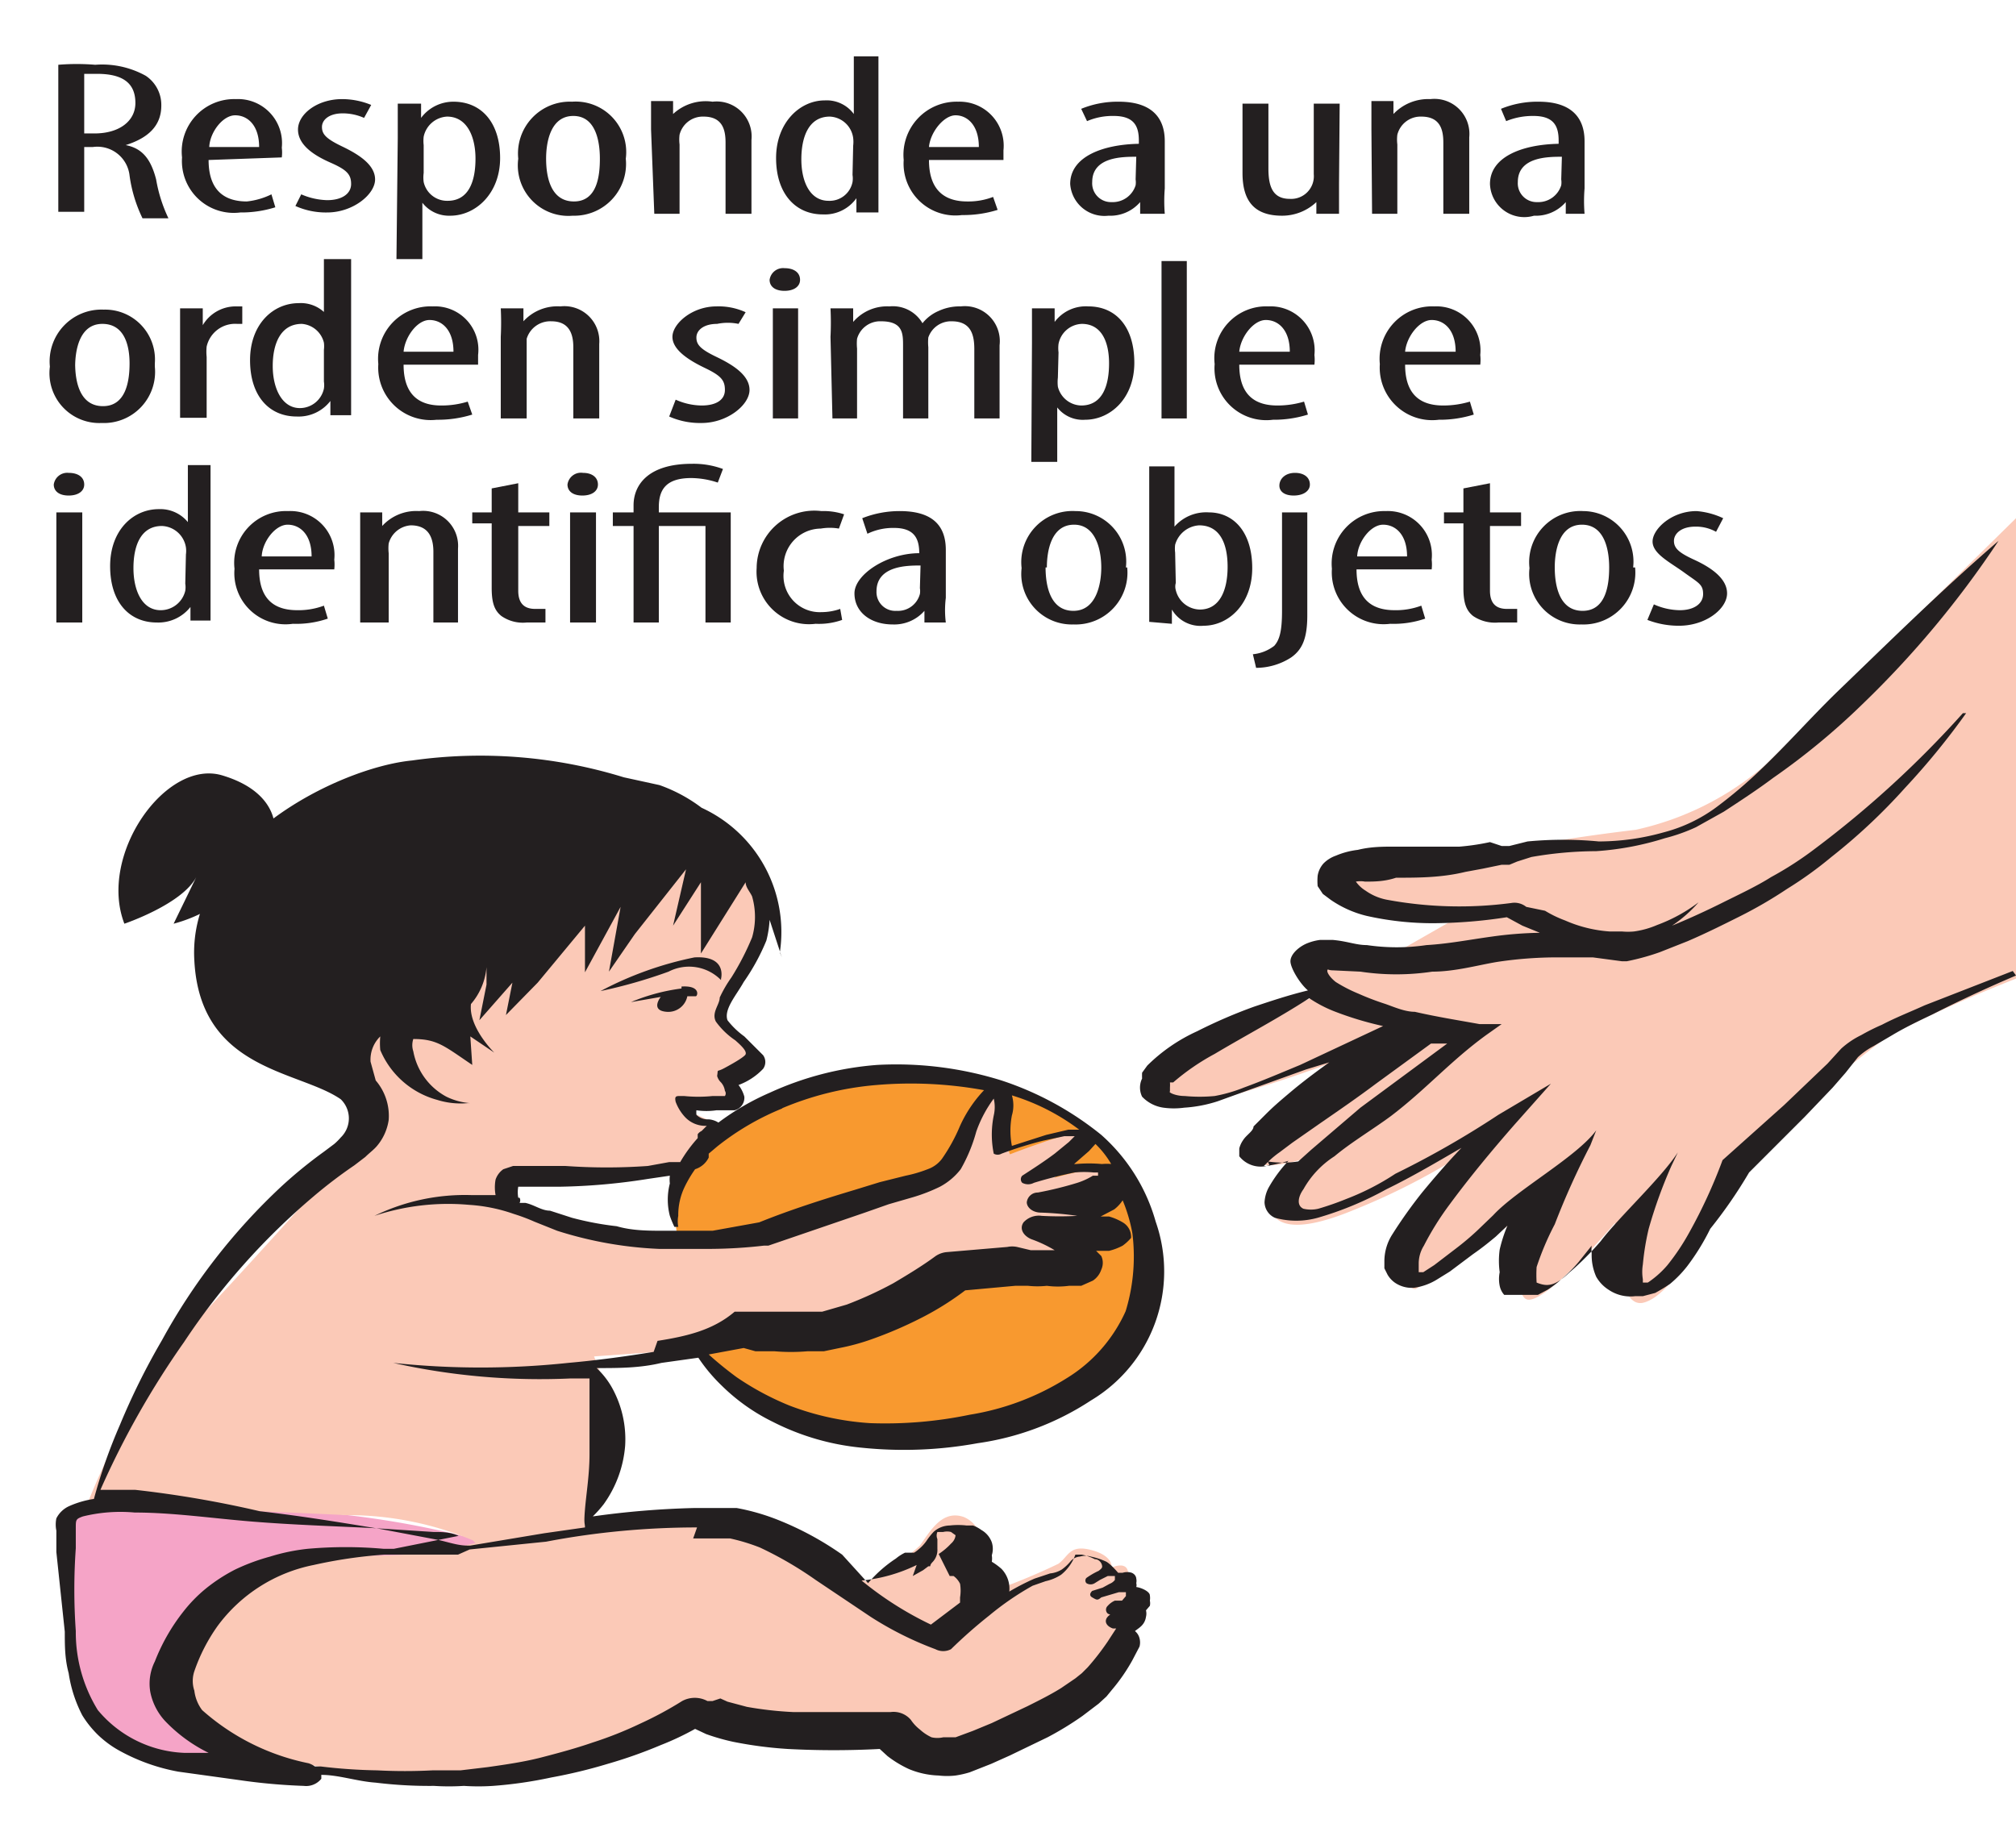 <svg id="Capa_1" data-name="Capa 1" xmlns="http://www.w3.org/2000/svg" viewBox="0 0 31.12 28.28"><defs><style>.cls-1{fill:#f8992f;}.cls-2{fill:#f5a4c7;}.cls-3{fill:#fbc9b7;}.cls-4{fill:#231f20;}</style></defs><title>2-11meses</title><path class="cls-1" d="M10.75,20.74a3.58,3.58,0,0,0,2.56,1.31,4.72,4.72,0,0,0,3.84-1c.47-.59,1-1.95.34-2.8a4.05,4.05,0,0,0-3.09-1.67c-1.51-.1-4.31.68-3.94,2.52s.29,1.65.29,1.65"/><path class="cls-2" d="M7.52,23.81a14.17,14.17,0,0,0-3.46-.51C1.94,23.23,1,23,1,23.56s0,3,.62,3.3a13.27,13.27,0,0,0,2.89.6Z"/><path class="cls-3" d="M31.12,15.06V8l-3.87,3.81a4.55,4.55,0,0,1-2,1c-1,.12-1.58.23-2.44.37s-1.95.19-1.95.19-.35.26,0,.44a9.78,9.78,0,0,0,1.54.41l-1.19.68s-.83-.52-.89-.1a2.81,2.81,0,0,0,0,.58,12.11,12.11,0,0,0-2.18,1.09c-.32.35-.21.64.26.61a20.51,20.51,0,0,0,2.68-.88l-.84.83c-.07.07-.92.67-.85.87s.7,0,.7,0-.57.59-.49.77.29.43,1.32,0a10.32,10.32,0,0,0,1.89-1,8.46,8.46,0,0,1-.74,1.12c-.26.27-.47,1.11-.22,1.11a10.38,10.38,0,0,0,1.78-1.28s-.34,1.35-.06,1.44,1.36-1.18,1.36-1.18,0,1.34.44,1.23.93-1.09,1-1.14.71-1.23.71-1.23A23.76,23.76,0,0,1,29.14,16a21.24,21.24,0,0,1,2-.9"/><path class="cls-3" d="M7.3,23.78a5,5,0,0,0-1.95-.39l-4-.18A15.35,15.35,0,0,1,2.5,20.94c.29-.26,2.21-2.36,2.75-3s.5-.8.3-1.21-.52-1-.33-1.21,2.61-1.72,2.91-1.95a14.17,14.17,0,0,1,2.9-.52c.05,0,.76.71.74,1.19s-.73,1.1-.63,1.42.65.59.53.7a1.86,1.86,0,0,1-.43.23s.2.48,0,.47-.73,0-.73,0a2.12,2.12,0,0,0,.43.23c.15.05-.23.41-.19.55s-.1.29-.94.3S8,18.1,8,18.1l-.18.48a11,11,0,0,0,3.07.58,12.36,12.36,0,0,0,3.54-.94c.29-.26.77-1.22,1-1.37s.2.15.11.35a1.16,1.16,0,0,0,.05.62s1.16-.45,1.24-.35-.55.71-.55.71.88-.25,1-.12-.51.61-.51.61.72.39.43.46-.57.2-.54.31.14.32-.27.31-1.45-.14-1.45-.14a3.09,3.09,0,0,1-1.09.79c-.53.16-2.86.41-2.86.41l-1.82.13a4.54,4.54,0,0,1,.26.9,15.34,15.34,0,0,1-.29,1.65,8.28,8.28,0,0,1,2.63.08c.49.3,1.61.85,1.61.85a3.48,3.48,0,0,0,.82-.56c.16-.22.34-.56.68-.44a.45.45,0,0,1,.26.52s.07.66.07.66a9.64,9.64,0,0,0,1.13-.46c.16-.12.17-.3.51-.21s.31.27.31.27.21-.1.25.05a.53.53,0,0,1,0,.24s.19-.07.13.11a5.8,5.8,0,0,0-.16.66,3,3,0,0,1-.72.92,7.68,7.68,0,0,1-2,1c-.34,0-.86-.4-1.24-.41s-2.93-.3-2.93-.3a12.09,12.09,0,0,1-3.37.93,7.32,7.32,0,0,1-3.63-.59,1.17,1.17,0,0,1-.39-1.94A3.45,3.45,0,0,1,5.34,24a6.23,6.23,0,0,0,2-.18"/><polygon class="cls-4" points="12.07 14.78 12.04 14.7 12.04 14.71 12.07 14.78"/><path class="cls-4" d="M11.13,15.11s.1-.36-.41-.33a5.35,5.35,0,0,0-1.45.52A7.81,7.81,0,0,0,10.32,15a.69.69,0,0,1,.81.13"/><path class="cls-4" d="M10.52,15.26a3,3,0,0,0-.78.21l.46-.08s-.17.21.09.23a.3.3,0,0,0,.32-.24s.1,0,.13,0,.08-.17-.22-.15"/><path class="cls-4" d="M17.39,20.21h0a2.33,2.33,0,0,1-.93,1.07,4,4,0,0,1-1.49.56,6.41,6.41,0,0,1-1.54.13,4.22,4.22,0,0,1-1.24-.27,4.33,4.33,0,0,1-.82-.44c-.19-.14-.33-.26-.43-.35l.54-.1.18.05.29,0a3,3,0,0,0,.52,0l.25,0,.24-.05a3.36,3.36,0,0,0,.48-.13,6.29,6.29,0,0,0,.83-.36,4.49,4.49,0,0,0,.63-.4l.77-.07.2,0a1.36,1.36,0,0,0,.29,0,1.3,1.3,0,0,0,.34,0l.19,0,.18-.08A.33.33,0,0,0,17,19.6a.25.25,0,0,0,0-.21l-.08-.08.2,0a.9.9,0,0,0,.21-.08.74.74,0,0,0,.13-.12v0h0v0h0a.26.26,0,0,0-.13-.24.88.88,0,0,0-.21-.09l-.13,0,.21-.11a.58.58,0,0,0,.13-.14h0a2.46,2.46,0,0,1,.15.51,2.88,2.88,0,0,1-.15,1.34m-7.24.49h0c-.43.07-.87.13-1.32.17a12.84,12.84,0,0,1-2.7,0l0,0s0,0,0,0a10.37,10.37,0,0,0,2.74.24h.29c0,.07,0,.18,0,.32s0,.26,0,.4,0,.3,0,.45c0,.31-.05.61-.07.85s0,.21,0,.28l-.63.09-1.14.19-.05,0c-.15,0-.31-.06-.46-.09l-.9-.17c-.61-.1-1.22-.2-1.84-.27A16.59,16.59,0,0,0,2.09,23l-.54,0a13.29,13.29,0,0,1,1.29-2.28,10.65,10.65,0,0,1,2-2.25,7.47,7.47,0,0,1,.63-.48l.17-.13c.06-.06.13-.11.18-.17a.8.8,0,0,0,.18-.4.84.84,0,0,0-.2-.61l-.08-.29A.5.5,0,0,1,5.87,16a1.12,1.12,0,0,0,0,.21,1.33,1.33,0,0,0,.88.77,1.21,1.21,0,0,0,.47.05l.17,0,0,0H7.26a1,1,0,0,1-.37-.1,1,1,0,0,1-.51-.7.3.3,0,0,1,0-.19l0,0h0s0,0,0,0c.37,0,.48.11.91.4L7.26,16h0v0l.37.25s-.4-.39-.36-.75a1,1,0,0,0,.24-.57s0-.18,0,.27l-.11.55.51-.58-.1.5.49-.5.73-.88,0,.72L9.58,14,9.4,15l.4-.58.79-1-.2.87.43-.67,0,1.1.69-1.1c0,.08.07.15.1.22a1.14,1.14,0,0,1,0,.63,4.08,4.08,0,0,1-.32.62,1.92,1.92,0,0,0-.18.31c0,.11-.13.23-.06.37a1.18,1.18,0,0,0,.3.29c.09.08.2.18.15.23s-.19.13-.32.2-.09,0-.11.12a.21.21,0,0,0,.06.1.25.25,0,0,1,.06.13.07.07,0,0,1,0,.08l-.09,0H11a2.18,2.18,0,0,1-.44,0h-.06c-.06,0-.09,0-.07.09a.71.71,0,0,0,.14.23.43.43,0,0,0,.34.14h0l-.08.08h0a.15.15,0,0,0-.06.05s0,0,0,.06a2.17,2.17,0,0,0-.27.37l-.17,0L10,18a9,9,0,0,1-1.27,0l-.31,0-.32,0H7.92l-.15.05a.32.32,0,0,0-.12.16.66.66,0,0,0,0,.24l-.36,0a3.19,3.19,0,0,0-1.51.32s0,0,0,0h0a3.6,3.6,0,0,1,1.46-.17,2.56,2.56,0,0,1,.69.14,3,3,0,0,1,.32.12l.35.14a6,6,0,0,0,1.57.28c.27,0,.54,0,.81,0a7.49,7.49,0,0,0,.81-.05h.07l1.49-.51.37-.13.38-.11a2.66,2.66,0,0,0,.41-.16,1,1,0,0,0,.32-.27,2.47,2.47,0,0,0,.24-.58,1.92,1.92,0,0,1,.27-.51s0,0,0,0l0,0a.57.57,0,0,1,0,.26,1.47,1.47,0,0,0,0,.59s0,0,0,0a.12.12,0,0,0,.12,0,6,6,0,0,1,.64-.2l.33-.07.16,0h0l0,0-.09.09-.22.18c-.16.12-.33.23-.5.34a.08.08,0,0,0,0,.11.19.19,0,0,0,.18,0h0a6.45,6.45,0,0,1,.63-.16,1.52,1.52,0,0,1,.29,0h.07s0,0,0,0,0,0,0,.05,0,0,0,0l-.08,0a1.08,1.08,0,0,1-.24.11,5.44,5.44,0,0,1-.61.15.17.17,0,0,0-.17.15c0,.08.09.16.22.16h0a5.07,5.07,0,0,1,.56.05h0a5,5,0,0,1-.55,0,.32.32,0,0,0-.28.1c-.07.1,0,.21.12.26h0a2,2,0,0,1,.36.17h-.17l-.2,0-.21-.05a.37.37,0,0,0-.15,0h0l-.94.08a.36.36,0,0,0-.18.07h0c-.19.14-.42.28-.64.41a5.88,5.88,0,0,1-.72.33l-.38.11-.21,0-.2,0-.4,0-.17,0c-.05,0-.12,0-.09,0l-.28,0C11,20.54,10.59,20.63,10.15,20.7Zm.61,2.88H11l.27,0a3,3,0,0,1,.46.14,5.67,5.67,0,0,1,.86.5l.85.57a5.19,5.19,0,0,0,1,.5h0a.26.26,0,0,0,.24,0,7.54,7.54,0,0,1,.59-.52,4.42,4.42,0,0,1,.67-.46l.2-.07a.72.72,0,0,0,.24-.1A.7.7,0,0,0,16.6,24s0,0,.1,0a.8.8,0,0,1,.2.07c.06,0,.1.05.11.09s0,.05-.05.09a1.18,1.18,0,0,0-.19.11.06.06,0,0,0,0,.08.12.12,0,0,0,.13,0h0l.08-.05,0,0,.12-.06.11,0h0v.06s0,0,0,0a.18.18,0,0,1-.08.06l-.11.06-.16.05s-.07.06,0,.1.08.05.14,0h0l.27-.08h.11v.06l-.06.07,0,0-.11,0a.31.31,0,0,0-.11.08h0a.08.08,0,0,0,0,.12.15.15,0,0,0,.15,0l-.08,0a.18.18,0,0,0-.08.06c-.05.07,0,.14.09.17h.05l-.13.2a3.9,3.9,0,0,1-.31.4l-.09.09-.1.08-.22.15c-.16.1-.34.19-.52.28l-.55.26-.29.12-.27.1-.11,0h-.08a.41.41,0,0,1-.18,0,.71.71,0,0,1-.18-.12.64.64,0,0,1-.14-.15.35.35,0,0,0-.31-.12h0c-.49,0-1,0-1.51,0a5.51,5.51,0,0,1-.71-.08l-.3-.08-.11-.05L11,26.26l-.08,0a.41.41,0,0,0-.39,0,5.59,5.59,0,0,1-.65.35,5.84,5.84,0,0,1-.73.29c-.26.09-.52.16-.79.23s-.55.11-.83.15l-.42.05c-.14,0-.28,0-.43,0a8.22,8.22,0,0,1-.86,0,8.29,8.29,0,0,1-.87-.06H4.86a.31.31,0,0,0-.1-.05h0a3.52,3.52,0,0,1-1.64-.82A.62.62,0,0,1,3,26.1a.47.47,0,0,1,0-.3,2.73,2.73,0,0,1,.36-.7,2.43,2.43,0,0,1,1.48-.94A7.37,7.37,0,0,1,5.93,24L6.5,24c.19,0,.37,0,.57,0l.18-.08,1.18-.12C9.21,23.65,10,23.58,10.76,23.58Zm3.39.58h0l.16-.09.08-.06c.06,0,0,0,.07-.07a.27.27,0,0,0,.07-.2v-.15a.14.14,0,0,1,0-.11s0,0,.09,0a.25.25,0,0,1,.12,0l.07.05a.06.06,0,0,1,0,0s0,.07-.07.13a1,1,0,0,1-.19.16l.17.34s0,0,0,0l0,0,.06,0a.32.32,0,0,1,.1.12.65.65,0,0,1,0,.21v.08l-.45.34a5.23,5.23,0,0,1-1.07-.68A2.47,2.47,0,0,0,14.15,24.16Zm3.24.4Zm0,.37Zm-.16.35ZM7.12,23.85h0l-.07,0c-.16,0-.34,0-.51,0ZM1.51,26.4h0a2.29,2.29,0,0,1-.34-1.22,9.11,9.11,0,0,1,0-1.28l0-.31c0-.13,0-.14.11-.18a2.43,2.43,0,0,1,.8-.06c.59,0,1.2.09,1.82.14s1.24.07,1.86.1l.93.06c.13,0,.26,0,.39.06l-1,.2H5.92a6.61,6.61,0,0,0-1.17,0,3,3,0,0,0-.58.12,3.16,3.16,0,0,0-.54.2,2.61,2.61,0,0,0-.46.3,2.23,2.23,0,0,0-.34.35,3,3,0,0,0-.44.77.76.76,0,0,0-.07.47.92.92,0,0,0,.23.45,2.37,2.37,0,0,0,.67.49l-.38,0A1.83,1.83,0,0,1,1.51,26.4ZM8,18.22H8S8,18.22,8,18.22Zm4.07-1.11h0a4.74,4.74,0,0,1,1.46-.36,6.27,6.27,0,0,1,1.66.08l0,0a2,2,0,0,0-.37.55,2.72,2.72,0,0,1-.28.51.47.47,0,0,1-.22.16,2,2,0,0,1-.34.1l-.4.1-.39.12c-.5.15-1,.31-1.47.5L11,19h-.74c-.25,0-.5,0-.74-.07a4.69,4.69,0,0,1-.69-.13l-.34-.11c-.13,0-.24-.09-.38-.12l-.09,0a.08.08,0,0,0,0-.08H8a.49.49,0,0,1,0-.17.1.1,0,0,1,0,0H8l.32,0h.33A9.51,9.51,0,0,0,10,18.2l.34-.05h0a.53.53,0,0,0,0,.12,1,1,0,0,0,0,.5,1.78,1.78,0,0,0,.07.17h.06a.46.46,0,0,1,0-.17,1,1,0,0,1,.1-.45,1.91,1.91,0,0,1,.16-.27.35.35,0,0,0,.21-.18s0,0,0-.06l.13-.11A4.06,4.06,0,0,1,12.08,17.11Zm4.58.33h0l-.16,0-.34.08-.53.17a1.24,1.24,0,0,1,0-.47.54.54,0,0,0,0-.31A3.35,3.35,0,0,1,16.66,17.44Zm.51.53h0a.8.8,0,0,0-.15,0,2.18,2.18,0,0,0-.4,0l-.08,0,.05,0,.23-.2.1-.11A1.42,1.42,0,0,1,17.17,18ZM17,17.52l0,0h0l0,0a4.85,4.85,0,0,0-1.54-.84,5.45,5.45,0,0,0-1.92-.24,4.86,4.86,0,0,0-1.66.43,3.91,3.91,0,0,0-.79.46.33.33,0,0,0-.15-.05.25.25,0,0,1-.19-.07.43.43,0,0,1,0-.07,1.06,1.06,0,0,0,.31,0h.14l.14,0a.2.2,0,0,0,.15-.21.51.51,0,0,0-.09-.18l0,0a0,0,0,0,1,0,0,1,1,0,0,0,.38-.25.18.18,0,0,0,0-.21L11.49,16a1.25,1.25,0,0,1-.26-.25c-.06-.17.14-.39.25-.59a3.28,3.28,0,0,0,.35-.64,1.64,1.64,0,0,0,.05-.32l.16.49a2.11,2.11,0,0,0-1.21-2.22,2.39,2.39,0,0,0-.65-.35L9.63,12a7.51,7.51,0,0,0-3.27-.26C5.23,11.85,2.89,13,3,14.83c.09,1.7,1.61,1.69,2.26,2.14a.41.41,0,0,1,0,.59.94.94,0,0,1-.1.1L5,17.78a7.1,7.1,0,0,0-.65.53A9.43,9.43,0,0,0,2.5,20.69,10.73,10.73,0,0,0,1.85,22a8.13,8.13,0,0,0-.4,1.14,1.47,1.47,0,0,0-.38.11.41.41,0,0,0-.2.19.47.47,0,0,0,0,.19l0,.33L1,25.19c0,.21,0,.42.06.64a2.06,2.06,0,0,0,.21.65,1.54,1.54,0,0,0,.58.55,3,3,0,0,0,.9.32l.94.13a9,9,0,0,0,1,.09.3.3,0,0,0,.27-.11s0,0,0-.06c.27,0,.55.1.84.12a6.79,6.79,0,0,0,.9.05,3.53,3.53,0,0,0,.46,0,3.39,3.39,0,0,0,.45,0,6.5,6.5,0,0,0,.9-.13,7.89,7.89,0,0,0,.87-.21,7.22,7.22,0,0,0,.82-.29,4.3,4.3,0,0,0,.53-.25l.17.08a3.31,3.31,0,0,0,.42.12,6.24,6.24,0,0,0,.84.11,13.43,13.43,0,0,0,1.42,0l.12.11a1.7,1.7,0,0,0,.33.2,1.3,1.3,0,0,0,.46.1,1.13,1.13,0,0,0,.26,0,1.49,1.49,0,0,0,.22-.05l.33-.13.29-.13.58-.28a4.86,4.86,0,0,0,.54-.33l.25-.19.12-.11.09-.11a2.77,2.77,0,0,0,.31-.45l.11-.21a.25.25,0,0,0,0-.13.21.21,0,0,0-.07-.11c.06-.05.15-.09.17-.22a.21.21,0,0,0,0-.1h0s0,0,0,0h0l.06-.07a.19.19,0,0,0,0-.08.25.25,0,0,0,0-.08c0-.06-.13-.12-.21-.13a.11.11,0,0,0,0-.06.16.16,0,0,0,0-.07s0-.06-.07-.09a.23.23,0,0,0-.14,0h-.07s0,0,0,0-.11-.13-.18-.17a1.12,1.12,0,0,0-.24-.08.31.31,0,0,0-.17,0,.21.21,0,0,0-.15.08.71.71,0,0,1-.13.12.42.42,0,0,1-.18.06l-.24.08a3.55,3.55,0,0,0-.39.2.44.44,0,0,0-.12-.35,1,1,0,0,0-.15-.11.31.31,0,0,0,0-.1.33.33,0,0,0,0-.2.36.36,0,0,0-.16-.19.54.54,0,0,0-.13-.07l-.1,0a1.15,1.15,0,0,0-.26,0,.38.38,0,0,0-.25.1,1.1,1.1,0,0,0-.11.14.65.65,0,0,1-.11.12s-.08.07-.09.06l-.06,0-.07,0a.67.67,0,0,0-.14.09,2,2,0,0,0-.43.38L13,24a4.79,4.79,0,0,0-1-.54,3.36,3.36,0,0,0-.63-.18l-.32,0h-.32a13.47,13.47,0,0,0-1.58.13,1.72,1.72,0,0,0,.17-.19,1.79,1.79,0,0,0,.33-.9,1.64,1.64,0,0,0-.21-.91,1.27,1.27,0,0,0-.23-.29c.34,0,.67,0,1-.08l.57-.08h0a2.59,2.59,0,0,0,.36.43,3,3,0,0,0,.79.56,3.82,3.82,0,0,0,1.38.4,6.33,6.33,0,0,0,1.78-.07,4.27,4.27,0,0,0,1.75-.66,2.32,2.32,0,0,0,1-2.76A2.8,2.8,0,0,0,17,17.52Z"/><path class="cls-4" d="M19.6,18h0c-.09,0-.12,0-.09,0s0,0,0,0h0s0,0,.06-.06a1.43,1.43,0,0,1,.18-.15l.2-.15.43-.3c.29-.2.58-.4.86-.61l.85-.62v0h0l.25,0L21,17.1l-.76.65-.2.18a1.53,1.53,0,0,1-.47,0m.5-1.49h0c-.29.12-.57.24-.87.35a2.32,2.32,0,0,1-.45.13,2.43,2.43,0,0,1-.46,0c-.15,0-.26-.06-.23-.07l0-.06a.59.59,0,0,0,0-.08l.05,0a3.54,3.54,0,0,1,.64-.44c.47-.28,1-.56,1.46-.86a2,2,0,0,0,.38.2,5.11,5.11,0,0,0,.76.23Zm11-1.45-1.36.53c-.22.1-.45.19-.66.3a3.18,3.18,0,0,0-.32.16,1.3,1.3,0,0,0-.31.21l-.21.23-.22.21-.45.43-.95.85,0,0v0a7.92,7.92,0,0,1-.51,1.11,3.48,3.48,0,0,1-.34.51,1.45,1.45,0,0,1-.22.21s-.09.07-.09.06h-.07s0,0,0-.05a.71.71,0,0,1,0-.23,3.93,3.93,0,0,1,.09-.55A7.29,7.29,0,0,1,25.8,18l.1-.21c-.25.39-.91,1-1.19,1.37a4.53,4.53,0,0,1-.49.49c-.23.22-.35.21-.5.15a1.94,1.94,0,0,1,0-.24A4.32,4.32,0,0,1,24,18.9a12,12,0,0,1,.55-1.22l.09-.23c-.3.41-1.23.92-1.59,1.31L22.8,19a4.15,4.15,0,0,1-.32.27l-.34.26-.17.11-.07,0,0-.06s0-.07,0-.07a.52.52,0,0,1,.08-.28,4.48,4.48,0,0,1,.4-.64c.31-.42.65-.83,1-1.23l.56-.63-.81.48a14.32,14.32,0,0,1-1.59.91,3.9,3.9,0,0,1-.76.39,4.43,4.43,0,0,1-.43.15.5.5,0,0,1-.23,0c-.11-.05-.08-.19,0-.3a1.44,1.44,0,0,1,.48-.51c.25-.21.6-.42.87-.62.54-.41.92-.85,1.47-1.25l.24-.17-.34,0c-.33-.06-.65-.11-1-.19-.15,0-.31-.07-.45-.12a4.09,4.09,0,0,1-.42-.16,2.28,2.28,0,0,1-.35-.18c-.09-.07-.14-.15-.13-.18s0,0,.09,0L21,15a3.74,3.74,0,0,0,1.11,0c.35,0,.7-.1,1-.15a6.2,6.2,0,0,1,1-.07l.48,0,.45.06.07,0h0a3.63,3.63,0,0,0,.51-.14l.43-.17c.28-.12.54-.25.8-.38s.5-.27.74-.43a5.92,5.92,0,0,0,.68-.49,9,9,0,0,0,1.14-1.07,11.25,11.25,0,0,0,.94-1.15l-.05,0a15.72,15.72,0,0,1-2.28,2.09,5.28,5.28,0,0,1-.68.44c-.22.14-.5.27-.74.39s-.52.25-.79.36h0a2.07,2.07,0,0,0,.41-.36s0,0,0,0h0a2.48,2.48,0,0,1-.64.35,1.36,1.36,0,0,1-.36.1,1,1,0,0,1-.18,0h-.19a2.06,2.06,0,0,1-.69-.17,1.77,1.77,0,0,1-.31-.15L23.56,14a.29.29,0,0,0-.23-.06h0a6.11,6.11,0,0,1-1.92-.05.84.84,0,0,1-.33-.14.51.51,0,0,1-.15-.14.39.39,0,0,1,.14,0c.14,0,.3,0,.48-.06.34,0,.7,0,1.07-.09l.27-.05.29-.06.12,0,.12-.05.22-.07a5.89,5.89,0,0,1,1-.09,4.52,4.52,0,0,0,1.06-.2,2.74,2.74,0,0,0,.48-.17l.43-.24c.26-.17.52-.34.76-.52a10.83,10.83,0,0,0,1.37-1.13,15,15,0,0,0,2.11-2.53s0,0,0,0h0c-.88.76-1.69,1.56-2.5,2.34-.41.4-.77.81-1.18,1.2a7.21,7.21,0,0,1-.66.56,2.37,2.37,0,0,1-.83.4,3.72,3.72,0,0,1-1,.14,5.81,5.81,0,0,0-1.1,0l-.28.07-.12,0L23,13a3.54,3.54,0,0,1-.47.07l-1,0c-.18,0-.37,0-.57.05a1.23,1.23,0,0,0-.34.09.5.5,0,0,0-.19.12.37.37,0,0,0-.09.19.9.9,0,0,0,0,.16l.08.12,0,0s0,0,0,0h0l0,0,.12.09a1.66,1.66,0,0,0,.56.25,4.65,4.65,0,0,0,1.16.11,7.6,7.6,0,0,0,1-.09l.24.13.27.11a6,6,0,0,0-.75.06c-.36.05-.66.11-1,.13a3.16,3.16,0,0,1-.92,0c-.17,0-.3-.06-.53-.08h-.19a.79.79,0,0,0-.22.06c-.13.06-.24.17-.24.27s.14.34.27.45h0c-.29.07-.56.16-.83.25a7.77,7.77,0,0,0-.88.38,2.65,2.65,0,0,0-.77.53l-.08.11a.94.94,0,0,0,0,.09.32.32,0,0,0,0,.28.56.56,0,0,0,.33.17,1.17,1.17,0,0,0,.32,0,2.09,2.09,0,0,0,.52-.1l.47-.17.89-.32.36-.11c-.21.15-.41.3-.6.46s-.27.23-.39.35l-.18.18c0,.07-.11.13-.16.21a.39.39,0,0,0-.06.13l0,.05v0h0s0,0,0,.07a.42.42,0,0,0,.42.15,2.44,2.44,0,0,0,.34-.08,2.07,2.07,0,0,0-.31.42.55.55,0,0,0-.06.22.27.27,0,0,0,.16.24,1.24,1.24,0,0,0,.66,0,5.11,5.11,0,0,0,1.06-.44c.41-.2.78-.42,1.16-.64-.21.22-.41.45-.6.68a7.24,7.24,0,0,0-.47.66.77.77,0,0,0-.12.42c0,.05,0,.06,0,.1l.05.1a.4.4,0,0,0,.11.12.46.46,0,0,0,.3.08.91.91,0,0,0,.34-.12l.21-.13.36-.27c.13-.09.23-.17.35-.27l.18-.17a2.29,2.29,0,0,0-.12.37,1.29,1.29,0,0,0,0,.35.53.53,0,0,0,0,.21.3.3,0,0,0,.07.14l0,0h0l.05,0h0l.07,0,.16,0h.1l.14,0,.15-.08a1.73,1.73,0,0,0,.2-.15,2.46,2.46,0,0,0,.28-.28l.2-.25a.49.49,0,0,0,0,.12.82.82,0,0,0,.07.36.57.57,0,0,0,.19.2.6.6,0,0,0,.41.1l.12,0,.19-.05a2.65,2.65,0,0,0,.23-.14,1.75,1.75,0,0,0,.27-.28,3.51,3.51,0,0,0,.35-.57A7.24,7.24,0,0,0,27,18.1l.86-.86.43-.45.2-.23.19-.24a1.13,1.13,0,0,1,.24-.17l.29-.17c.2-.12.41-.22.62-.32q.63-.32,1.29-.6Z"/><path class="cls-4" d="M1.3,2.06h.16c.38,0,.63-.19.63-.47s-.16-.45-.59-.45H1.3ZM.9,1a3.45,3.45,0,0,1,.57,0,1.39,1.39,0,0,1,.78.17.54.54,0,0,1,.24.46c0,.31-.2.5-.55.61h0c.26.05.39.22.47.53a2.29,2.29,0,0,0,.19.6H2.2A2.18,2.18,0,0,1,2,2.71a.5.5,0,0,0-.57-.44H1.3v1H.9Z"/><path class="cls-4" d="M4,2.27H4c0-.34-.18-.49-.37-.49s-.39.26-.4.49Zm-.78.2c0,.52.3.64.59.64A1.12,1.12,0,0,0,4.19,3l.06.2a1.75,1.75,0,0,1-.54.08.8.8,0,0,1-.9-.85.81.81,0,0,1,.83-.9.68.68,0,0,1,.71.75.62.62,0,0,1,0,.15Z"/><path class="cls-4" d="M4.65,3a1.07,1.07,0,0,0,.4.09c.23,0,.37-.1.37-.25s-.07-.22-.32-.33S4.6,2.24,4.6,2s.3-.47.68-.47a1.18,1.18,0,0,1,.45.09l-.11.2a.81.81,0,0,0-.33-.07c-.21,0-.32.1-.32.21s.06.18.31.3.51.28.51.51-.34.51-.74.51a1.15,1.15,0,0,1-.49-.1Z"/><path class="cls-4" d="M6.54,2.67h0a.53.53,0,0,0,0,.14.37.37,0,0,0,.37.29c.33,0,.43-.31.43-.65s-.13-.65-.44-.65a.39.39,0,0,0-.36.31.57.57,0,0,0,0,.13Zm-.4-.54c0-.26,0-.41,0-.53h.36l0,.22h0A.62.62,0,0,1,7,1.57c.43,0,.72.32.72.87s-.38.89-.77.89a.52.52,0,0,1-.43-.2h0V4h-.4Z"/><path class="cls-4" d="M8.43,2.45h0c0,.28.07.66.43.66s.4-.4.4-.66-.06-.66-.41-.66-.42.4-.42.66m1.23,0a.8.8,0,0,1-.82.88A.78.78,0,0,1,8,2.45a.8.8,0,0,1,.83-.88A.78.78,0,0,1,9.66,2.45Z"/><path class="cls-4" d="M10.05,2c0-.2,0-.3,0-.44h.34l0,.2h0A.74.74,0,0,1,11,1.57a.54.54,0,0,1,.6.59V3.3h-.4V2.2c0-.2-.05-.4-.34-.4a.37.37,0,0,0-.37.28.61.61,0,0,0,0,.15V3.3h-.39Z"/><path class="cls-4" d="M13.17,2.25h0a.49.49,0,0,0,0-.12.38.38,0,0,0-.36-.33c-.33,0-.44.32-.44.66s.13.64.42.64a.36.36,0,0,0,.37-.29.36.36,0,0,0,0-.11ZM13.56.87v2c0,.12,0,.31,0,.41h-.34l0-.22h0a.6.6,0,0,1-.52.25c-.42,0-.72-.32-.72-.87s.37-.89.75-.89a.52.52,0,0,1,.45.21h0V.87Z"/><path class="cls-4" d="M15.11,2.27h0c0-.34-.18-.49-.36-.49s-.39.26-.41.49Zm-.77.2c0,.52.3.64.59.64a1.06,1.06,0,0,0,.4-.07l.07.2a1.77,1.77,0,0,1-.55.08.8.8,0,0,1-.9-.85.82.82,0,0,1,.84-.9.68.68,0,0,1,.7.75v.15Z"/><path class="cls-4" d="M17.54,2.42h0c-.21,0-.68,0-.68.39a.29.29,0,0,0,.3.31.37.37,0,0,0,.37-.26.31.31,0,0,0,0-.09Zm.06.88,0-.18h0a.61.61,0,0,1-.49.21.53.53,0,0,1-.59-.49c0-.42.5-.61,1.06-.62V2.17c0-.23-.08-.38-.39-.38a1,1,0,0,0-.41.08l-.09-.19a1.48,1.48,0,0,1,.58-.11c.49,0,.71.23.71.61v.73a2.42,2.42,0,0,0,0,.39Z"/><path class="cls-4" d="M20.67,2.83c0,.19,0,.34,0,.47h-.35l0-.18h0a.77.77,0,0,1-.53.21c-.44,0-.61-.24-.61-.66V1.6h.4v1c0,.27.06.47.33.47a.35.35,0,0,0,.37-.38V1.6h.4Z"/><path class="cls-4" d="M21.17,2c0-.2,0-.3,0-.44h.34l0,.2h0a.74.74,0,0,1,.57-.23.54.54,0,0,1,.6.59V3.3h-.4V2.2c0-.2-.05-.4-.34-.4a.37.37,0,0,0-.37.28.61.61,0,0,0,0,.15V3.3h-.39Z"/><path class="cls-4" d="M24.11,2.42h0c-.21,0-.68,0-.68.39a.29.29,0,0,0,.3.31.37.37,0,0,0,.37-.26.31.31,0,0,0,0-.09Zm.06.88,0-.18h0a.61.61,0,0,1-.49.21A.53.53,0,0,1,23,2.84c0-.42.5-.61,1.06-.62V2.17c0-.23-.08-.38-.39-.38a1.08,1.08,0,0,0-.42.08l-.08-.19a1.48,1.48,0,0,1,.58-.11c.49,0,.71.23.71.61v.73a2.42,2.42,0,0,0,0,.39Z"/><path class="cls-4" d="M1.16,5.61h0c0,.28.07.66.43.66S2,5.87,2,5.61,1.93,5,1.58,5s-.42.4-.42.66m1.23,0a.79.79,0,0,1-.82.87.77.77,0,0,1-.8-.87.8.8,0,0,1,.83-.88A.77.77,0,0,1,2.39,5.61Z"/><path class="cls-4" d="M2.78,5.2c0-.15,0-.32,0-.44h.35l0,.26h0a.59.59,0,0,1,.52-.29h.09V5H3.66a.45.45,0,0,0-.47.35.78.78,0,0,0,0,.16v.94H2.78Z"/><path class="cls-4" d="M5,5.4H5a.45.45,0,0,0,0-.11A.38.38,0,0,0,4.66,5c-.33,0-.45.31-.45.65s.14.65.42.65A.38.38,0,0,0,5,6a.36.36,0,0,0,0-.11ZM5.42,4v2c0,.11,0,.31,0,.41H5.1l0-.22h0a.62.62,0,0,1-.52.24c-.42,0-.72-.31-.72-.87s.36-.88.75-.88a.53.53,0,0,1,.45.2H5V4Z"/><path class="cls-4" d="M7,5.43H7c0-.34-.18-.49-.37-.49s-.38.26-.4.49Zm-.77.2c0,.52.3.63.58.63a1.37,1.37,0,0,0,.41-.06l.07.2a1.77,1.77,0,0,1-.55.08.81.81,0,0,1-.9-.86.81.81,0,0,1,.84-.89.67.67,0,0,1,.7.75v.15Z"/><path class="cls-4" d="M7.73,5.2a4.34,4.34,0,0,0,0-.44h.35l0,.2h0a.71.71,0,0,1,.57-.23.54.54,0,0,1,.6.58V6.46h-.4V5.36c0-.2-.06-.4-.34-.4a.38.38,0,0,0-.38.27s0,.1,0,.15V6.46H7.73Z"/><path class="cls-4" d="M10.43,6.17a1,1,0,0,0,.4.09c.23,0,.36-.09.36-.24s-.06-.22-.31-.34-.5-.28-.5-.48.3-.47.68-.47a1,1,0,0,1,.45.09L11.4,5A.81.81,0,0,0,11.07,5c-.21,0-.32.1-.32.21s.06.18.31.3.51.28.51.51-.34.51-.74.51a1.17,1.17,0,0,1-.5-.1Z"/><path class="cls-4" d="M11.93,6.46h0V4.76h.39v1.7Zm.42-2.14c0,.1-.09.17-.24.17s-.23-.07-.23-.17a.21.21,0,0,1,.23-.18C12.26,4.14,12.35,4.21,12.35,4.32Z"/><path class="cls-4" d="M12.82,5.2a4.34,4.34,0,0,0,0-.44h.35l0,.21h0a.69.69,0,0,1,.56-.24.53.53,0,0,1,.51.26h0a.64.64,0,0,1,.25-.19.77.77,0,0,1,.34-.07.54.54,0,0,1,.6.6V6.46h-.39V5.39c0-.22-.05-.43-.35-.43a.37.37,0,0,0-.36.25.77.77,0,0,0,0,.15v1.1h-.39V5.34c0-.19,0-.38-.34-.38a.37.37,0,0,0-.37.27.77.77,0,0,0,0,.15V6.46h-.38Z"/><path class="cls-4" d="M16.33,5.83h0a.61.61,0,0,0,0,.14.38.38,0,0,0,.36.29c.33,0,.43-.31.43-.65S17,5,16.7,5a.38.38,0,0,0-.36.31.53.53,0,0,0,0,.13Zm-.4-.54c0-.26,0-.41,0-.53h.35l0,.21h0a.6.6,0,0,1,.52-.24c.43,0,.71.32.71.87s-.37.88-.76.88a.5.5,0,0,1-.43-.19h0v.84h-.4Z"/><rect class="cls-4" x="17.93" y="4.03" width="0.39" height="2.43"/><path class="cls-4" d="M19.91,5.43h0c0-.34-.18-.49-.37-.49s-.39.26-.41.49Zm-.78.2c0,.52.3.63.59.63a1.43,1.43,0,0,0,.41-.06l.06.2a1.75,1.75,0,0,1-.54.08.8.8,0,0,1-.9-.86.8.8,0,0,1,.83-.89.68.68,0,0,1,.71.75.66.66,0,0,1,0,.15Z"/><path class="cls-4" d="M22.47,5.43h0c0-.34-.18-.49-.37-.49s-.39.26-.41.49Zm-.78.2c0,.52.3.63.59.63a1.43,1.43,0,0,0,.41-.06l.06.2a1.75,1.75,0,0,1-.54.08.81.81,0,0,1-.91-.86.81.81,0,0,1,.84-.89.68.68,0,0,1,.71.75.66.66,0,0,1,0,.15Z"/><path class="cls-4" d="M.87,9.61h0V7.91h.4v1.7ZM1.3,7.48c0,.1-.09.17-.24.17S.83,7.58.83,7.48a.21.21,0,0,1,.23-.18C1.21,7.3,1.3,7.37,1.3,7.48Z"/><path class="cls-4" d="M2.87,8.56h0a.41.41,0,0,0,0-.11.39.39,0,0,0-.37-.33c-.33,0-.44.31-.44.65s.13.65.42.65a.39.39,0,0,0,.38-.3.36.36,0,0,0,0-.11Zm.38-1.38v2c0,.11,0,.3,0,.4H2.94l0-.21h0a.63.63,0,0,1-.52.24c-.42,0-.72-.31-.72-.87s.36-.88.75-.88a.55.55,0,0,1,.45.2h0V7.18Z"/><path class="cls-4" d="M4.81,8.59h0c0-.34-.18-.49-.37-.49s-.39.26-.4.49ZM4,8.79c0,.52.3.63.59.63A1.12,1.12,0,0,0,5,9.35l.06.2a1.5,1.5,0,0,1-.54.08.79.79,0,0,1-.9-.85.8.8,0,0,1,.83-.89.68.68,0,0,1,.71.75.66.66,0,0,1,0,.15Z"/><path class="cls-4" d="M5.56,8.35c0-.2,0-.3,0-.44h.34l0,.21h0a.71.71,0,0,1,.57-.23.54.54,0,0,1,.6.58V9.61H6.69V8.52c0-.2-.06-.41-.35-.41A.38.38,0,0,0,6,8.39a.68.68,0,0,0,0,.15V9.61H5.56Z"/><path class="cls-4" d="M8,7.46v.45h.48v.21H8v1c0,.22.12.28.26.28h.16l0,.21-.29,0a.58.58,0,0,1-.39-.1c-.1-.08-.15-.19-.15-.43v-1h-.3V7.91h.3V7.54Z"/><path class="cls-4" d="M8.8,9.61h0V7.91h.4v1.7Zm.43-2.13c0,.1-.09.17-.24.17s-.23-.07-.23-.17A.21.21,0,0,1,9,7.3C9.14,7.3,9.23,7.37,9.23,7.48Z"/><path class="cls-4" d="M9.78,9.61V8.12H9.46V7.91h.32V7.8c0-.3.21-.64.9-.64a1.31,1.31,0,0,1,.48.08l-.08.21a1.32,1.32,0,0,0-.41-.07c-.4,0-.5.19-.5.45v.08h1.11v1.7h-.39V8.12h-.72V9.61Z"/><path class="cls-4" d="M13,9.57a1.07,1.07,0,0,1-.41.06.81.81,0,0,1-.91-.86.89.89,0,0,1,1-.88,1,1,0,0,1,.35.05l-.08.22a.83.83,0,0,0-.28,0,.58.58,0,0,0-.57.65.56.56,0,0,0,.58.64.88.88,0,0,0,.29-.05Z"/><path class="cls-4" d="M14.21,8.73h0c-.2,0-.68,0-.68.4a.29.29,0,0,0,.31.3.35.35,0,0,0,.36-.26.28.28,0,0,0,0-.09Zm.06.88,0-.18h0a.62.62,0,0,1-.49.21c-.34,0-.59-.19-.59-.48s.5-.62,1-.62v0c0-.23-.08-.39-.39-.39a.91.91,0,0,0-.41.09L13.31,8a1.56,1.56,0,0,1,.58-.11c.5,0,.71.22.71.6v.74a1.54,1.54,0,0,0,0,.38Z"/><path class="cls-4" d="M16.14,8.76h0c0,.28.07.67.43.67S17,9,17,8.76s-.07-.66-.42-.66-.42.4-.42.66m1.24,0a.8.8,0,0,1-.83.88.78.78,0,0,1-.8-.87.79.79,0,0,1,.83-.88A.78.78,0,0,1,17.38,8.76Z"/><path class="cls-4" d="M18.15,9h0a.2.2,0,0,0,0,.11.39.39,0,0,0,.37.3c.31,0,.43-.3.43-.66s-.12-.64-.44-.64a.41.41,0,0,0-.37.3.49.49,0,0,0,0,.12Zm-.41.6c0-.1,0-.29,0-.4v-2h.39v.93h0a.65.65,0,0,1,.53-.22c.38,0,.67.3.67.86s-.37.89-.75.89a.51.51,0,0,1-.49-.25h0l0,.22Z"/><path class="cls-4" d="M19.34,10.1h0a.64.64,0,0,0,.33-.13c.08-.09.12-.22.12-.54V7.91h.39V9.5c0,.36-.08.53-.25.65a1,1,0,0,1-.54.16Zm.88-2.62c0,.1-.1.17-.25.17s-.23-.07-.22-.17.1-.18.24-.18S20.22,7.37,20.22,7.48Z"/><path class="cls-4" d="M21.72,8.59h0c0-.34-.18-.49-.37-.49s-.39.26-.4.49Zm-.78.2c0,.52.3.63.59.63a1.12,1.12,0,0,0,.41-.07l.06.2a1.5,1.5,0,0,1-.54.08.8.8,0,0,1-.9-.85.81.81,0,0,1,.83-.89.68.68,0,0,1,.71.75.66.66,0,0,1,0,.15Z"/><path class="cls-4" d="M23,7.46v.45h.48v.21H23v1c0,.22.12.28.26.28h.16l0,.21-.29,0a.6.6,0,0,1-.39-.1c-.1-.08-.15-.19-.15-.43v-1h-.3V7.91h.3V7.54Z"/><path class="cls-4" d="M24,8.76h0c0,.28.07.67.43.67s.41-.4.41-.67-.07-.66-.42-.66-.42.4-.42.66m1.24,0a.8.8,0,0,1-.83.88.78.78,0,0,1-.8-.87.79.79,0,0,1,.83-.88A.78.78,0,0,1,25.21,8.76Z"/><path class="cls-4" d="M25.53,9.33a1,1,0,0,0,.4.09c.22,0,.36-.1.36-.25S26.22,9,26,8.84s-.49-.29-.49-.48.29-.47.68-.47A1.19,1.19,0,0,1,26.6,8l-.11.21a.63.63,0,0,0-.32-.08c-.22,0-.33.11-.33.22s.07.18.31.29.51.28.51.52-.33.5-.74.5a1.34,1.34,0,0,1-.49-.09Z"/><path class="cls-4" d="M4.24,12.8s.06-.57-.81-.83S1.51,13.2,1.92,14.26c0,0,.89-.3,1.11-.72l-.35.72A2.26,2.26,0,0,0,4.24,12.8"/></svg>